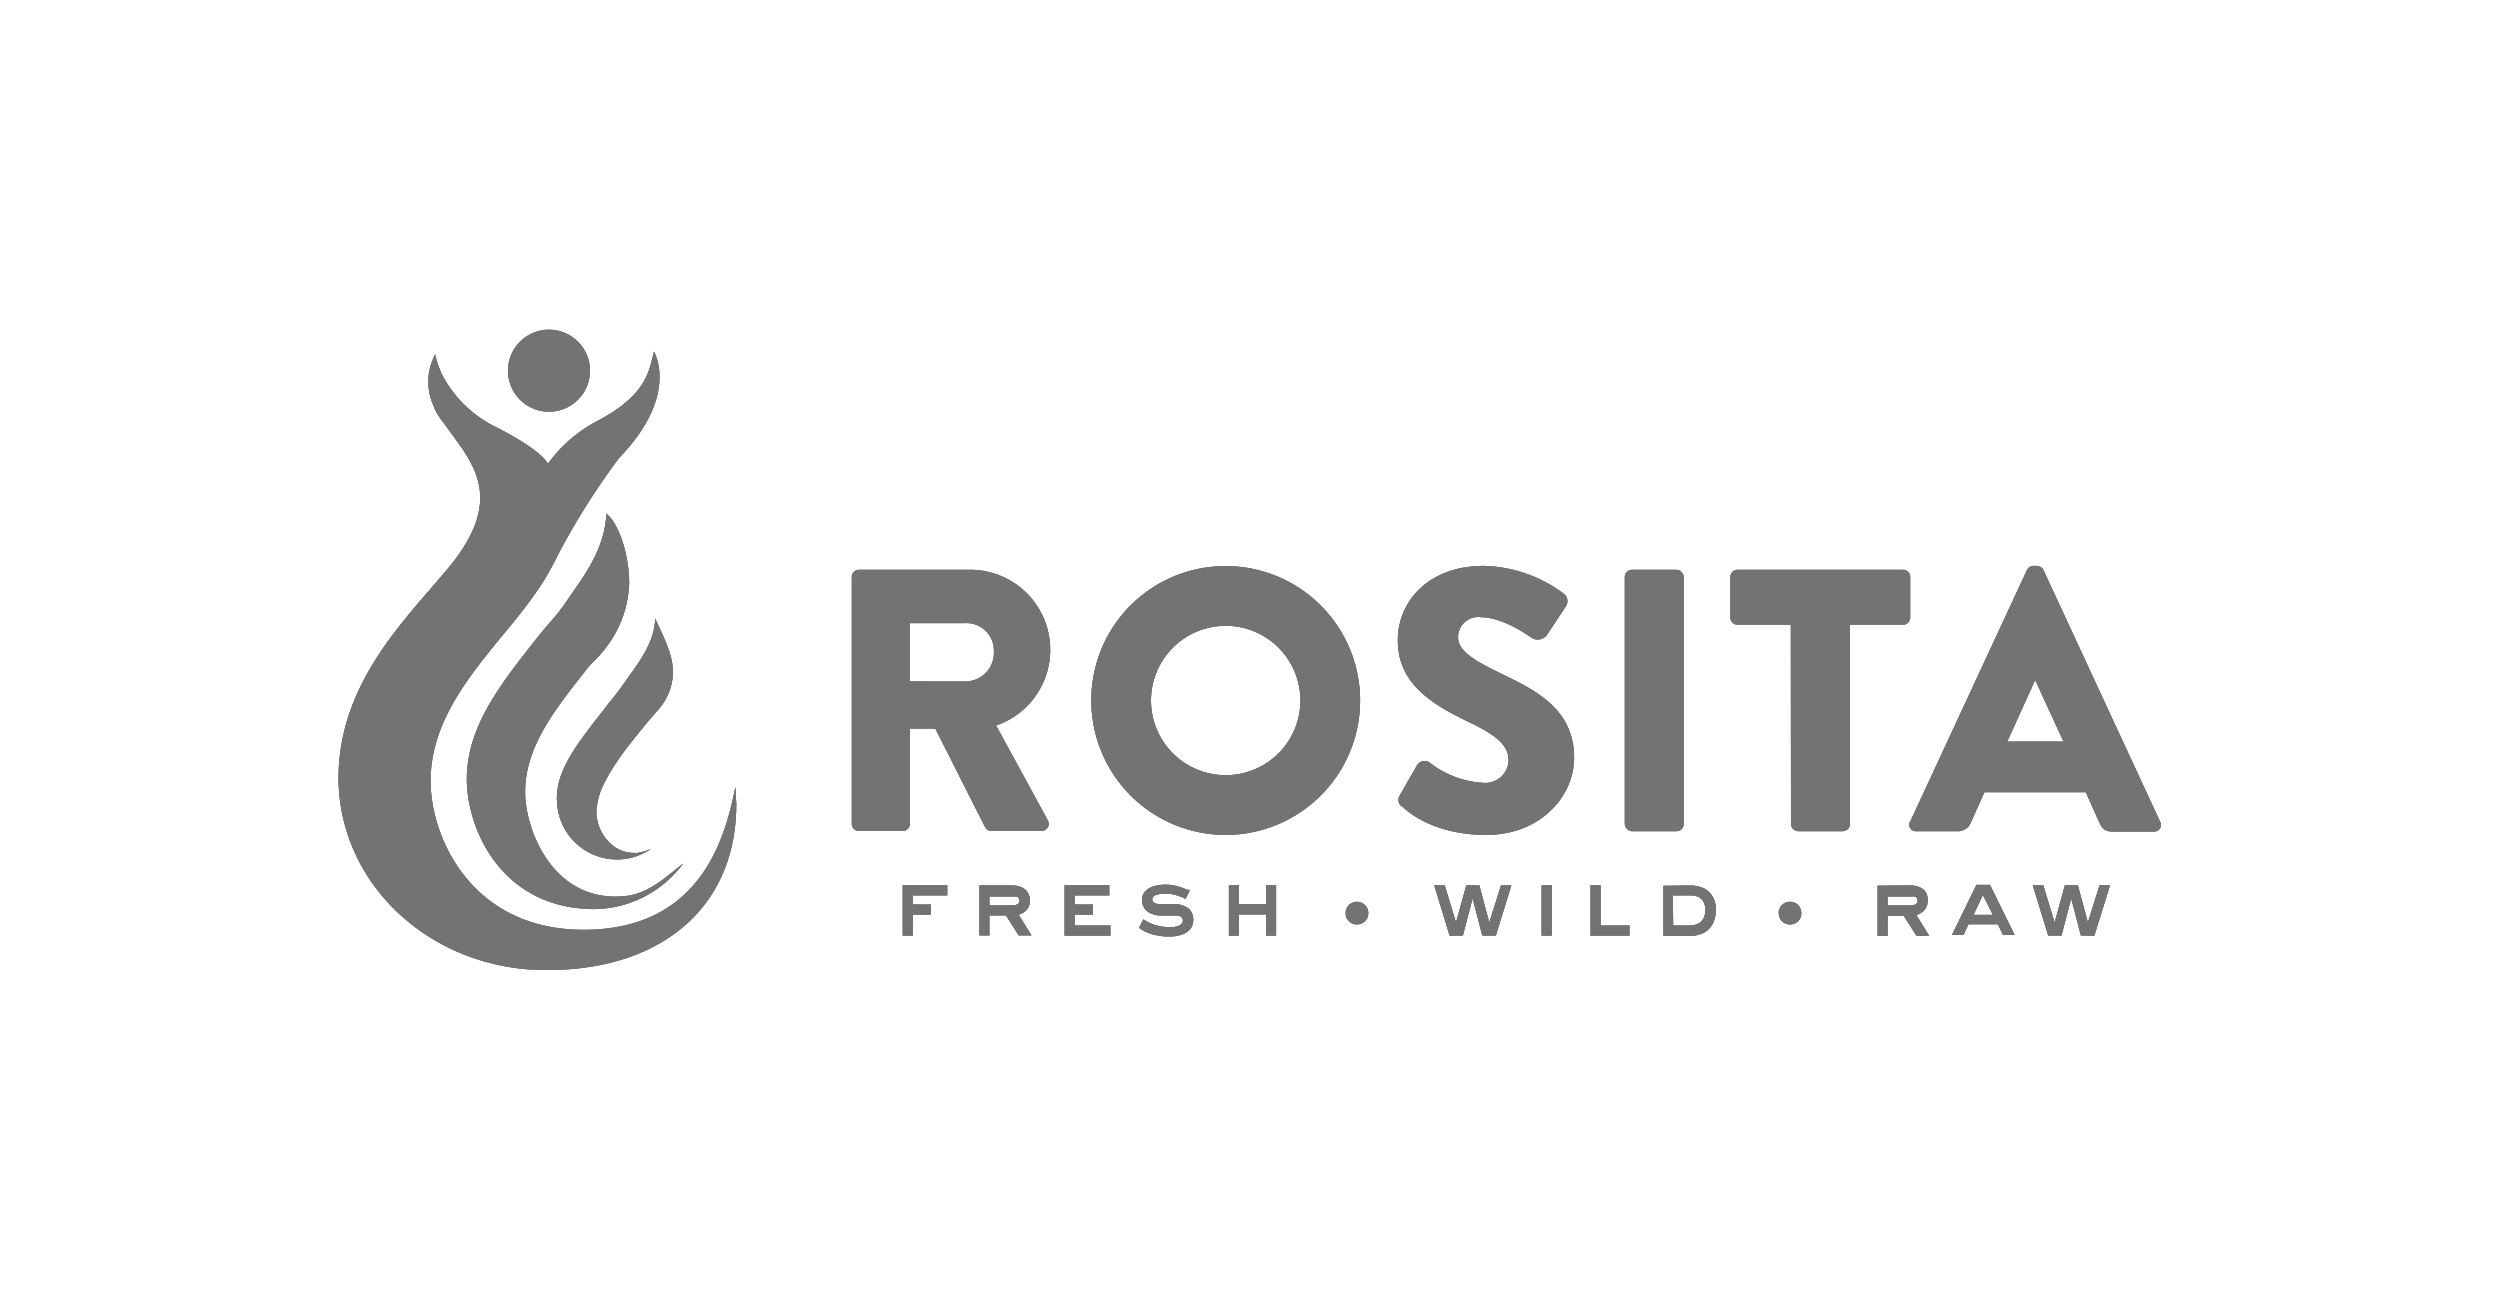<svg xmlns="http://www.w3.org/2000/svg" viewBox="0 0 250 130"><defs><style>.cls-1{fill:#737373;}.cls-2{fill:none;}</style></defs><g id="Layer_2" data-name="Layer 2"><g id="logos"><rect class="cls-1" x="162.48" y="56.98" width="5.89" height="26.14" rx="0.71"/><path class="cls-1" d="M179.08,62.47h-5.33a.71.71,0,0,1-.71-.71V57.69a.71.71,0,0,1,.71-.71h16.56a.71.71,0,0,1,.71.71v4.07a.71.71,0,0,1-.71.71H185V82.41a.74.74,0,0,1-.71.71h-4.48a.74.74,0,0,1-.71-.71Z"/><path class="cls-1" d="M206.35,74.16,203.52,68h0l-2.8,6.16Zm-15.33,8L202.7,57a.74.74,0,0,1,.63-.41h.37a.75.75,0,0,1,.64.41L216,82.15a.66.66,0,0,1-.63,1h-4.14c-.67,0-1-.23-1.31-.93l-1.34-3H198.44l-1.34,3a1.39,1.39,0,0,1-1.34.9h-4.11a.66.66,0,0,1-.63-1"/><polygon class="cls-1" points="144.47 88.53 145.59 92.22 145.61 92.22 146.63 88.53 147.93 88.53 148.92 92.22 148.94 92.22 150.1 88.53 151.14 88.53 149.58 93.56 148.23 93.56 147.27 89.87 147.25 89.87 146.29 93.56 144.96 93.56 143.42 88.53 144.47 88.53"/><rect class="cls-1" x="154.16" y="88.53" width="1.01" height="5.03"/><polygon class="cls-1" points="160.06 88.53 160.06 92.55 162.95 92.55 162.95 93.56 159.05 93.56 159.05 88.53 160.06 88.53"/><path class="cls-1" d="M167.32,92.55H169a1.74,1.74,0,0,0,.61-.1,1.39,1.39,0,0,0,.49-.28,1.49,1.49,0,0,0,.32-.48,1.9,1.9,0,0,0,.11-.66,1.75,1.75,0,0,0-.13-.74,1.22,1.22,0,0,0-.34-.45,1.32,1.32,0,0,0-.49-.24,2.76,2.76,0,0,0-.57-.06h-1.72Zm1.72-4a3.46,3.46,0,0,1,.89.12,2.16,2.16,0,0,1,.82.4,2.07,2.07,0,0,1,.6.75,2.68,2.68,0,0,1,.23,1.17,3.23,3.23,0,0,1-.18,1.11,2.4,2.4,0,0,1-.52.81,2.25,2.25,0,0,1-.81.5,2.86,2.86,0,0,1-1,.17h-2.73v-5Z"/><path class="cls-1" d="M177.87,91.31A1.11,1.11,0,0,1,179,90.18a1.11,1.11,0,0,1,1.13,1.13A1.09,1.09,0,0,1,179,92.44a1.09,1.09,0,0,1-1.12-1.13"/><path class="cls-1" d="M188.76,89.54v1h2.45a.84.84,0,0,0,.26-.07.6.6,0,0,0,.21-.14.42.42,0,0,0,.08-.26.41.41,0,0,0-.08-.27.45.45,0,0,0-.19-.15,1.09,1.09,0,0,0-.26,0h-2.47Zm2.19-1a3.08,3.08,0,0,1,.68.07,1.67,1.67,0,0,1,.58.25,1.19,1.19,0,0,1,.41.45,1.54,1.54,0,0,1,.15.72,1.58,1.58,0,0,1-.11.61,1.28,1.28,0,0,1-.28.43,1.22,1.22,0,0,1-.37.27,2.39,2.39,0,0,1-.37.17l1.27,2.06h-1.27l-1.27-2h-1.61v2h-1v-5Z"/><path class="cls-1" d="M197.35,91.49h1.94l-1-2Zm.29-3H199l2.46,5H200.3l-.51-1.06h-2.94l-.5,1.06H195.2Z"/><polygon class="cls-1" points="204.33 88.53 205.45 92.22 205.47 92.22 206.49 88.53 207.79 88.53 208.78 92.22 208.8 92.22 209.95 88.53 211 88.53 209.44 93.56 208.09 93.56 207.13 89.87 207.11 89.87 206.15 93.56 204.82 93.56 203.28 88.53 204.33 88.53"/><rect class="cls-1" x="162.48" y="56.98" width="5.89" height="26.14" rx="0.71"/><path class="cls-1" d="M179.08,62.47h-5.33a.71.71,0,0,1-.71-.71V57.69a.71.71,0,0,1,.71-.71h16.56a.71.71,0,0,1,.71.71v4.07a.71.71,0,0,1-.71.71H185V82.41a.74.74,0,0,1-.71.71h-4.48a.74.74,0,0,1-.71-.71Z"/><path class="cls-1" d="M206.35,74.16,203.52,68h0l-2.8,6.16Zm-15.33,8L202.7,57a.74.74,0,0,1,.63-.41h.37a.75.75,0,0,1,.64.41L216,82.15a.66.66,0,0,1-.63,1h-4.14c-.67,0-1-.23-1.31-.93l-1.34-3H198.44l-1.34,3a1.39,1.39,0,0,1-1.34.9h-4.11a.66.66,0,0,1-.63-1"/><polygon class="cls-1" points="144.47 88.53 145.59 92.22 145.61 92.22 146.63 88.53 147.93 88.53 148.92 92.22 148.94 92.22 150.1 88.53 151.14 88.53 149.58 93.56 148.23 93.56 147.27 89.87 147.25 89.87 146.29 93.56 144.96 93.56 143.42 88.53 144.47 88.53"/><rect class="cls-1" x="154.16" y="88.53" width="1.01" height="5.03"/><polygon class="cls-1" points="160.06 88.53 160.06 92.55 162.95 92.55 162.95 93.56 159.05 93.56 159.05 88.53 160.06 88.53"/><path class="cls-1" d="M167.32,92.55H169a1.74,1.74,0,0,0,.61-.1,1.39,1.39,0,0,0,.49-.28,1.49,1.49,0,0,0,.32-.48,1.9,1.9,0,0,0,.11-.66,1.75,1.75,0,0,0-.13-.74,1.22,1.22,0,0,0-.34-.45,1.32,1.32,0,0,0-.49-.24,2.76,2.76,0,0,0-.57-.06h-1.72Zm1.72-4a3.46,3.46,0,0,1,.89.12,2.16,2.16,0,0,1,.82.4,2.07,2.07,0,0,1,.6.75,2.68,2.68,0,0,1,.23,1.17,3.23,3.23,0,0,1-.18,1.11,2.4,2.4,0,0,1-.52.81,2.25,2.25,0,0,1-.81.5,2.86,2.86,0,0,1-1,.17h-2.73v-5Z"/><path class="cls-1" d="M177.87,91.31A1.11,1.11,0,0,1,179,90.18a1.11,1.11,0,0,1,1.13,1.13A1.09,1.09,0,0,1,179,92.44a1.09,1.09,0,0,1-1.12-1.13"/><path class="cls-1" d="M188.76,89.54v1h2.45a.84.84,0,0,0,.26-.07.6.6,0,0,0,.21-.14.42.42,0,0,0,.08-.26.41.41,0,0,0-.08-.27.45.45,0,0,0-.19-.15,1.09,1.09,0,0,0-.26,0h-2.47Zm2.19-1a3.08,3.08,0,0,1,.68.07,1.67,1.67,0,0,1,.58.25,1.19,1.19,0,0,1,.41.45,1.54,1.54,0,0,1,.15.72,1.58,1.58,0,0,1-.11.61,1.28,1.28,0,0,1-.28.43,1.22,1.22,0,0,1-.37.27,2.39,2.39,0,0,1-.37.17l1.27,2.06h-1.27l-1.27-2h-1.61v2h-1v-5Z"/><path class="cls-1" d="M197.35,91.49h1.94l-1-2Zm.29-3H199l2.46,5H200.3l-.51-1.06h-2.94l-.5,1.06H195.2Z"/><polygon class="cls-1" points="204.33 88.53 205.45 92.22 205.47 92.22 206.49 88.53 207.79 88.53 208.78 92.22 208.8 92.22 209.95 88.53 211 88.53 209.44 93.56 208.09 93.56 207.13 89.87 207.11 89.87 206.15 93.56 204.82 93.56 203.28 88.53 204.33 88.53"/><rect class="cls-1" x="162.48" y="56.98" width="5.89" height="26.14" rx="0.71"/><path class="cls-1" d="M179.08,62.47h-5.33a.71.71,0,0,1-.71-.71V57.69a.71.71,0,0,1,.71-.71h16.56a.71.71,0,0,1,.71.71v4.07a.71.71,0,0,1-.71.71H185V82.41a.74.74,0,0,1-.71.71h-4.48a.74.74,0,0,1-.71-.71Z"/><path class="cls-1" d="M206.35,74.16,203.52,68h0l-2.8,6.16Zm-15.33,8L202.7,57a.74.74,0,0,1,.63-.41h.37a.75.75,0,0,1,.64.41L216,82.15a.66.66,0,0,1-.63,1h-4.14c-.67,0-1-.23-1.31-.93l-1.34-3H198.44l-1.34,3a1.39,1.39,0,0,1-1.34.9h-4.11a.66.66,0,0,1-.63-1"/><path class="cls-1" d="M59.49,90.91c-9.33,0-12.81-8-12.81-13,0-5.19,3.34-9.44,6.88-13.94l.08-.1c1.21-1.55,1.87-2.07,3-3.72,1.57-2.32,3.82-5.06,4-8.77,1.1.79,2.24,3.75,2.28,6.86a11.17,11.17,0,0,1-2.43,6.65C59.64,66,59.37,66,58.53,67.1c-3.22,4.08-6.25,7.92-6,12.63.25,4,3.21,10.68,10.14,9.86,2.29-.27,4.12-2.07,5.64-3.23a11.2,11.2,0,0,1-8.87,4.55"/><path class="cls-1" d="M65.51,61.84c0,2.19-1.5,4.27-2.77,6C62,69,61.1,70,60.36,71c-2.61,3.31-4.86,6.16-4.66,9.15a6,6,0,0,0,9.38,4.75,6.47,6.47,0,0,1-1.29.39,3,3,0,0,1-.43,0,3.42,3.42,0,0,1-2.26-.89,4.37,4.37,0,0,1-1.46-3.23,6.93,6.93,0,0,1,.91-3.09l.17-.34a26,26,0,0,1,2-3l.62-.79c.81-1,1.6-2,2.18-2.63l.41-.47.16-.2a5.81,5.81,0,0,0,1.19-3.06c.16-2-1-4-1.76-5.74"/><path class="cls-1" d="M59,37.07a4.1,4.1,0,1,1-4.1-4.1,4.11,4.11,0,0,1,4.1,4.1"/><path class="cls-1" d="M73.54,78.69c-1,5-3.4,14.29-15.18,14.29-11.14,0-15.3-9.14-15.3-14.89s3.7-10.3,7.28-14.66l0,0C51.54,62,52.74,60.51,53.77,59c.38-.54.76-1.16,1.13-1.81h0v0c.31-.56.62-1.15.92-1.75a71.43,71.43,0,0,1,6.11-9.67h0C68,39.5,65.4,35.17,65.4,35.17,64.91,37,64.76,39.4,59.92,42a14.31,14.31,0,0,0-5.13,4.38c-.3-.56-1.37-1.7-5.09-3.62a12.06,12.06,0,0,1-5.38-5.08,8.71,8.71,0,0,1-.8-2.23v0a5.75,5.75,0,0,0-.18,5.09,2.56,2.56,0,0,0,.11.24h0l0,.06a6.46,6.46,0,0,0,.88,1.39c2.63,3.78,6.52,7.29.52,14.55-4.21,5.08-11,11.46-11,21.07C33.91,88.24,42.74,96.69,54,97h.78c11.33,0,18.85-6.26,18.85-16.58Z"/><path class="cls-1" d="M96.56,68.15a2.87,2.87,0,0,0,2.83-3,2.74,2.74,0,0,0-2.83-2.84H91v5.83ZM85.18,57.69a.71.71,0,0,1,.71-.71H97a8,8,0,0,1,2.61,15.57L104.76,82a.71.71,0,0,1-.63,1.09h-5a.7.7,0,0,1-.6-.34l-5-9.89H91v9.52a.74.74,0,0,1-.71.71H85.89a.71.71,0,0,1-.71-.71Z"/><path class="cls-1" d="M122.52,77.52a7.47,7.47,0,1,0-7.42-7.43,7.47,7.47,0,0,0,7.42,7.43m0-20.91a13.44,13.44,0,1,1-13.39,13.48,13.41,13.41,0,0,1,13.39-13.48"/><path class="cls-1" d="M140.13,80.62A.84.84,0,0,1,140,79.5l1.72-3a.88.88,0,0,1,1.27-.22,9.55,9.55,0,0,0,5.3,2,2.33,2.33,0,0,0,2.57-2.24c0-1.57-1.38-2.58-3.84-3.77-3.62-1.75-7.24-3.77-7.24-8.25,0-3.7,2.87-7.43,8.62-7.43a13.87,13.87,0,0,1,8,2.8.94.94,0,0,1,.22,1.19l-1.9,2.88a1.15,1.15,0,0,1-1.64.26c-.86-.6-3.06-2-5-2a2,2,0,0,0-2.27,2.06c0,1.23,1.45,2.2,4.07,3.47,3.28,1.61,7.53,3.44,7.53,8.51,0,3.85-3.32,7.73-8.8,7.73-4.85,0-7.54-2-8.4-2.87"/><polygon class="cls-1" points="91.28 93.56 90.27 93.56 90.27 88.53 94.73 88.53 94.73 89.54 91.28 89.54 91.28 90.45 93.1 90.45 93.1 91.46 91.28 91.46 91.28 93.56"/><path class="cls-1" d="M98.94,89.54v1h2.45a.77.77,0,0,0,.26-.07.52.52,0,0,0,.21-.14.42.42,0,0,0,.08-.26.41.41,0,0,0-.08-.27.4.4,0,0,0-.19-.15,1,1,0,0,0-.26,0H98.94Zm2.2-1a3,3,0,0,1,.67.07,1.6,1.6,0,0,1,.58.25,1.19,1.19,0,0,1,.41.45A1.54,1.54,0,0,1,103,90a1.58,1.58,0,0,1-.11.61,1.43,1.43,0,0,1-.27.43,1.52,1.52,0,0,1-.37.27,2.48,2.48,0,0,1-.38.17l1.28,2.06h-1.28l-1.27-2H98.94v2h-1v-5Z"/><polygon class="cls-1" points="110.93 88.53 110.93 89.54 107.47 89.54 107.47 90.45 109.3 90.45 109.3 91.46 107.47 91.46 107.47 92.55 111.04 92.55 111.04 93.56 106.46 93.56 106.46 88.53 110.93 88.53"/><path class="cls-1" d="M114.34,91.94a4.65,4.65,0,0,0,1.29.6,5.15,5.15,0,0,0,1.3.17l.43,0a2,2,0,0,0,.44-.11.93.93,0,0,0,.35-.21.5.5,0,0,0,.07-.6.58.58,0,0,0-.19-.15,1.06,1.06,0,0,0-.25-.09l-.24,0-1.51,0a2.44,2.44,0,0,1-.81-.15,1.6,1.6,0,0,1-.57-.34,1.32,1.32,0,0,1-.34-.48,1.55,1.55,0,0,1-.11-.56,1.59,1.59,0,0,1,.11-.56,1.29,1.29,0,0,1,.39-.49,2,2,0,0,1,.73-.36,4,4,0,0,1,1.13-.14,4.06,4.06,0,0,1,.89.09,3.92,3.92,0,0,1,.7.19,2.5,2.5,0,0,1,.51.22L119,89l-.45.89-.36-.17-.48-.18-.59-.14a5,5,0,0,0-.7,0,2.88,2.88,0,0,0-.41,0,1.93,1.93,0,0,0-.38.09.74.74,0,0,0-.29.17.37.37,0,0,0-.11.28.32.32,0,0,0,.09.24.76.76,0,0,0,.23.15,1.23,1.23,0,0,0,.29.08h.28l1.31,0a2.36,2.36,0,0,1,1.38.41,1.38,1.38,0,0,1,.51,1.18,1.56,1.56,0,0,1-.13.64,1.41,1.41,0,0,1-.43.52,2,2,0,0,1-.74.35,3.7,3.7,0,0,1-1.07.14,5.94,5.94,0,0,1-1.78-.24,3.7,3.7,0,0,1-1.27-.64Z"/><polygon class="cls-1" points="123.9 88.53 123.9 90.43 126.6 90.43 126.6 88.53 127.61 88.53 127.61 93.56 126.6 93.56 126.6 91.44 123.9 91.44 123.9 93.56 122.89 93.56 122.89 88.53 123.9 88.53"/><path class="cls-1" d="M134.57,91.31a1.11,1.11,0,0,1,1.13-1.13,1.13,1.13,0,0,1,1.13,1.13,1.11,1.11,0,0,1-1.13,1.13,1.09,1.09,0,0,1-1.13-1.13"/><path class="cls-1" d="M59.49,90.91c-9.33,0-12.81-8-12.81-13,0-5.19,3.34-9.44,6.88-13.94l.08-.1c1.21-1.55,1.87-2.07,3-3.72,1.57-2.32,3.82-5.06,4-8.77,1.1.79,2.24,3.75,2.28,6.86a11.17,11.17,0,0,1-2.43,6.65C59.64,66,59.37,66,58.53,67.1c-3.22,4.08-6.25,7.92-6,12.63.25,4,3.21,10.68,10.14,9.86,2.29-.27,4.12-2.07,5.64-3.23a11.2,11.2,0,0,1-8.87,4.55"/><path class="cls-1" d="M65.51,61.84c0,2.19-1.5,4.27-2.77,6C62,69,61.1,70,60.36,71c-2.61,3.31-4.86,6.16-4.66,9.15a6,6,0,0,0,9.38,4.75,6.47,6.47,0,0,1-1.29.39,3,3,0,0,1-.43,0,3.42,3.42,0,0,1-2.26-.89,4.37,4.37,0,0,1-1.46-3.23,6.93,6.93,0,0,1,.91-3.09l.17-.34a26,26,0,0,1,2-3l.62-.79c.81-1,1.6-2,2.18-2.63l.41-.47.16-.2a5.81,5.81,0,0,0,1.19-3.06c.16-2-1-4-1.76-5.74"/><path class="cls-1" d="M59,37.07a4.1,4.1,0,1,1-4.1-4.1,4.11,4.11,0,0,1,4.1,4.1"/><path class="cls-1" d="M73.54,78.69c-1,5-3.4,14.29-15.18,14.29-11.14,0-15.3-9.14-15.3-14.89s3.7-10.3,7.28-14.66l0,0C51.54,62,52.74,60.51,53.77,59c.38-.54.76-1.16,1.13-1.81h0v0c.31-.56.62-1.15.92-1.75a71.43,71.43,0,0,1,6.11-9.67h0C68,39.5,65.4,35.17,65.4,35.17,64.91,37,64.76,39.4,59.92,42a14.31,14.31,0,0,0-5.13,4.38c-.3-.56-1.37-1.7-5.09-3.62a12.06,12.06,0,0,1-5.38-5.08,8.71,8.71,0,0,1-.8-2.23v0a5.75,5.75,0,0,0-.18,5.09,2.56,2.56,0,0,0,.11.24h0l0,.06a6.46,6.46,0,0,0,.88,1.39c2.63,3.78,6.52,7.29.52,14.55-4.21,5.08-11,11.46-11,21.07C33.91,88.24,42.74,96.69,54,97h.78c11.33,0,18.85-6.26,18.85-16.58Z"/><path class="cls-1" d="M96.56,68.15a2.87,2.87,0,0,0,2.83-3,2.74,2.74,0,0,0-2.83-2.84H91v5.83ZM85.18,57.69a.71.71,0,0,1,.71-.71H97a8,8,0,0,1,2.61,15.57L104.76,82a.71.71,0,0,1-.63,1.09h-5a.7.7,0,0,1-.6-.34l-5-9.89H91v9.52a.74.74,0,0,1-.71.71H85.89a.71.71,0,0,1-.71-.71Z"/><path class="cls-1" d="M122.52,77.52a7.47,7.47,0,1,0-7.42-7.43,7.47,7.47,0,0,0,7.42,7.43m0-20.91a13.44,13.44,0,1,1-13.39,13.48,13.41,13.41,0,0,1,13.39-13.48"/><path class="cls-1" d="M140.13,80.62A.84.84,0,0,1,140,79.5l1.72-3a.88.88,0,0,1,1.27-.22,9.55,9.55,0,0,0,5.3,2,2.33,2.33,0,0,0,2.57-2.24c0-1.57-1.38-2.58-3.84-3.77-3.62-1.75-7.24-3.77-7.24-8.25,0-3.7,2.87-7.43,8.62-7.43a13.87,13.87,0,0,1,8,2.8.94.94,0,0,1,.22,1.19l-1.9,2.88a1.15,1.15,0,0,1-1.64.26c-.86-.6-3.06-2-5-2a2,2,0,0,0-2.27,2.06c0,1.23,1.45,2.2,4.07,3.47,3.28,1.61,7.53,3.44,7.53,8.51,0,3.85-3.32,7.73-8.8,7.73-4.85,0-7.54-2-8.4-2.87"/><polygon class="cls-1" points="91.28 93.56 90.27 93.56 90.27 88.53 94.73 88.53 94.73 89.54 91.28 89.54 91.28 90.45 93.1 90.45 93.1 91.46 91.28 91.46 91.28 93.56"/><path class="cls-1" d="M98.94,89.54v1h2.45a.77.77,0,0,0,.26-.07.52.52,0,0,0,.21-.14.42.42,0,0,0,.08-.26.41.41,0,0,0-.08-.27.4.4,0,0,0-.19-.15,1,1,0,0,0-.26,0H98.94Zm2.2-1a3,3,0,0,1,.67.07,1.6,1.6,0,0,1,.58.25,1.19,1.19,0,0,1,.41.45A1.54,1.54,0,0,1,103,90a1.58,1.58,0,0,1-.11.61,1.43,1.43,0,0,1-.27.43,1.52,1.52,0,0,1-.37.27,2.48,2.48,0,0,1-.38.17l1.28,2.06h-1.28l-1.27-2H98.94v2h-1v-5Z"/><polygon class="cls-1" points="110.93 88.53 110.93 89.54 107.47 89.54 107.47 90.45 109.3 90.45 109.3 91.46 107.47 91.46 107.47 92.55 111.04 92.55 111.04 93.56 106.46 93.56 106.46 88.53 110.93 88.53"/><path class="cls-1" d="M114.34,91.94a4.65,4.65,0,0,0,1.29.6,5.15,5.15,0,0,0,1.3.17l.43,0a2,2,0,0,0,.44-.11.93.93,0,0,0,.35-.21.5.5,0,0,0,.07-.6.58.58,0,0,0-.19-.15,1.06,1.06,0,0,0-.25-.09l-.24,0-1.51,0a2.44,2.44,0,0,1-.81-.15,1.6,1.6,0,0,1-.57-.34,1.32,1.32,0,0,1-.34-.48,1.55,1.55,0,0,1-.11-.56,1.59,1.59,0,0,1,.11-.56,1.29,1.29,0,0,1,.39-.49,2,2,0,0,1,.73-.36,4,4,0,0,1,1.13-.14,4.06,4.06,0,0,1,.89.09,3.92,3.92,0,0,1,.7.19,2.5,2.5,0,0,1,.51.22L119,89l-.45.89-.36-.17-.48-.18-.59-.14a5,5,0,0,0-.7,0,2.88,2.88,0,0,0-.41,0,1.93,1.93,0,0,0-.38.09.74.74,0,0,0-.29.17.37.37,0,0,0-.11.28.32.32,0,0,0,.09.24.76.76,0,0,0,.23.15,1.23,1.23,0,0,0,.29.08h.28l1.31,0a2.36,2.36,0,0,1,1.38.41,1.38,1.38,0,0,1,.51,1.18,1.56,1.56,0,0,1-.13.64,1.41,1.41,0,0,1-.43.52,2,2,0,0,1-.74.35,3.7,3.7,0,0,1-1.07.14,5.94,5.94,0,0,1-1.78-.24,3.7,3.7,0,0,1-1.27-.64Z"/><polygon class="cls-1" points="123.9 88.53 123.9 90.43 126.6 90.43 126.6 88.53 127.61 88.53 127.61 93.56 126.6 93.56 126.6 91.44 123.9 91.44 123.9 93.56 122.89 93.56 122.89 88.53 123.9 88.53"/><path class="cls-1" d="M134.57,91.31a1.11,1.11,0,0,1,1.13-1.13,1.13,1.13,0,0,1,1.13,1.13,1.11,1.11,0,0,1-1.13,1.13,1.09,1.09,0,0,1-1.13-1.13"/><path class="cls-1" d="M59.49,90.91c-9.33,0-12.81-8-12.81-13,0-5.19,3.34-9.44,6.88-13.94l.08-.1c1.21-1.55,1.87-2.07,3-3.72,1.57-2.32,3.82-5.06,4-8.77,1.1.79,2.24,3.75,2.28,6.86a11.17,11.17,0,0,1-2.43,6.65C59.64,66,59.37,66,58.53,67.1c-3.22,4.08-6.25,7.92-6,12.63.25,4,3.21,10.68,10.14,9.86,2.29-.27,4.12-2.07,5.64-3.23a11.2,11.2,0,0,1-8.87,4.55"/><path class="cls-1" d="M65.51,61.84c0,2.19-1.5,4.27-2.77,6C62,69,61.1,70,60.36,71c-2.61,3.31-4.86,6.16-4.66,9.15a6,6,0,0,0,9.38,4.75,6.47,6.47,0,0,1-1.29.39,3,3,0,0,1-.43,0,3.42,3.42,0,0,1-2.26-.89,4.37,4.37,0,0,1-1.46-3.23,6.93,6.93,0,0,1,.91-3.09l.17-.34a26,26,0,0,1,2-3l.62-.79c.81-1,1.6-2,2.18-2.63l.41-.47.16-.2a5.81,5.81,0,0,0,1.19-3.06c.16-2-1-4-1.76-5.74"/><path class="cls-1" d="M59,37.07a4.1,4.1,0,1,1-4.1-4.1,4.11,4.11,0,0,1,4.1,4.1"/><path class="cls-1" d="M73.54,78.69c-1,5-3.4,14.29-15.18,14.29-11.14,0-15.3-9.14-15.3-14.89s3.7-10.3,7.28-14.66l0,0C51.54,62,52.74,60.51,53.77,59c.38-.54.76-1.16,1.13-1.81h0v0c.31-.56.62-1.15.92-1.75a71.43,71.43,0,0,1,6.11-9.67h0C68,39.5,65.4,35.17,65.4,35.17,64.91,37,64.76,39.4,59.92,42a14.31,14.31,0,0,0-5.13,4.38c-.3-.56-1.37-1.7-5.09-3.62a12.06,12.06,0,0,1-5.38-5.08,8.71,8.71,0,0,1-.8-2.23v0a5.75,5.75,0,0,0-.18,5.09,2.56,2.56,0,0,0,.11.24h0l0,.06a6.46,6.46,0,0,0,.88,1.39c2.63,3.78,6.52,7.29.52,14.55-4.21,5.08-11,11.46-11,21.07C33.91,88.24,42.74,96.69,54,97h.78c11.33,0,18.85-6.26,18.85-16.58Z"/><path class="cls-1" d="M96.56,68.15a2.87,2.87,0,0,0,2.83-3,2.74,2.74,0,0,0-2.83-2.84H91v5.83ZM85.18,57.69a.71.71,0,0,1,.71-.71H97a8,8,0,0,1,2.61,15.57L104.76,82a.71.71,0,0,1-.63,1.09h-5a.7.7,0,0,1-.6-.34l-5-9.89H91v9.52a.74.74,0,0,1-.71.71H85.89a.71.71,0,0,1-.71-.71Z"/><path class="cls-1" d="M122.52,77.52a7.47,7.47,0,1,0-7.42-7.43,7.47,7.47,0,0,0,7.42,7.43m0-20.91a13.44,13.44,0,1,1-13.39,13.48,13.41,13.41,0,0,1,13.39-13.48"/><path class="cls-1" d="M140.13,80.62A.84.84,0,0,1,140,79.5l1.72-3a.88.88,0,0,1,1.27-.22,9.55,9.55,0,0,0,5.3,2,2.33,2.33,0,0,0,2.57-2.24c0-1.57-1.38-2.58-3.84-3.77-3.62-1.75-7.24-3.77-7.24-8.25,0-3.7,2.87-7.43,8.62-7.43a13.87,13.87,0,0,1,8,2.8.94.94,0,0,1,.22,1.19l-1.9,2.88a1.15,1.15,0,0,1-1.64.26c-.86-.6-3.06-2-5-2a2,2,0,0,0-2.27,2.06c0,1.23,1.45,2.2,4.07,3.47,3.28,1.61,7.53,3.44,7.53,8.51,0,3.85-3.32,7.73-8.8,7.73-4.85,0-7.54-2-8.4-2.87"/><polygon class="cls-1" points="91.28 93.56 90.27 93.56 90.27 88.53 94.73 88.53 94.73 89.54 91.28 89.54 91.28 90.45 93.1 90.45 93.1 91.46 91.28 91.46 91.28 93.56"/><path class="cls-1" d="M98.94,89.54v1h2.45a.77.77,0,0,0,.26-.07.52.52,0,0,0,.21-.14.42.42,0,0,0,.08-.26.41.41,0,0,0-.08-.27.4.4,0,0,0-.19-.15,1,1,0,0,0-.26,0H98.94Zm2.2-1a3,3,0,0,1,.67.07,1.6,1.6,0,0,1,.58.25,1.19,1.19,0,0,1,.41.45A1.54,1.54,0,0,1,103,90a1.58,1.58,0,0,1-.11.61,1.43,1.43,0,0,1-.27.43,1.52,1.52,0,0,1-.37.27,2.48,2.48,0,0,1-.38.17l1.28,2.06h-1.28l-1.27-2H98.94v2h-1v-5Z"/><polygon class="cls-1" points="110.93 88.53 110.93 89.54 107.47 89.54 107.47 90.45 109.3 90.45 109.3 91.46 107.47 91.46 107.47 92.55 111.04 92.55 111.04 93.56 106.46 93.56 106.46 88.53 110.93 88.53"/><path class="cls-1" d="M114.34,91.94a4.65,4.65,0,0,0,1.29.6,5.15,5.15,0,0,0,1.3.17l.43,0a2,2,0,0,0,.44-.11.93.93,0,0,0,.35-.21.5.5,0,0,0,.07-.6.58.58,0,0,0-.19-.15,1.06,1.06,0,0,0-.25-.09l-.24,0-1.51,0a2.44,2.44,0,0,1-.81-.15,1.6,1.6,0,0,1-.57-.34,1.32,1.32,0,0,1-.34-.48,1.55,1.55,0,0,1-.11-.56,1.59,1.59,0,0,1,.11-.56,1.29,1.29,0,0,1,.39-.49,2,2,0,0,1,.73-.36,4,4,0,0,1,1.13-.14,4.06,4.06,0,0,1,.89.09,3.92,3.92,0,0,1,.7.19,2.5,2.5,0,0,1,.51.22L119,89l-.45.89-.36-.17-.48-.18-.59-.14a5,5,0,0,0-.7,0,2.88,2.88,0,0,0-.41,0,1.93,1.93,0,0,0-.38.09.74.74,0,0,0-.29.17.37.37,0,0,0-.11.28.32.32,0,0,0,.09.24.76.76,0,0,0,.23.15,1.23,1.23,0,0,0,.29.08h.28l1.31,0a2.36,2.36,0,0,1,1.38.41,1.38,1.38,0,0,1,.51,1.18,1.56,1.56,0,0,1-.13.64,1.41,1.41,0,0,1-.43.52,2,2,0,0,1-.74.35,3.7,3.7,0,0,1-1.07.14,5.94,5.94,0,0,1-1.78-.24,3.7,3.7,0,0,1-1.27-.64Z"/><polygon class="cls-1" points="123.9 88.53 123.9 90.43 126.6 90.43 126.6 88.53 127.61 88.53 127.61 93.56 126.6 93.56 126.6 91.44 123.9 91.44 123.9 93.56 122.89 93.56 122.89 88.53 123.9 88.53"/><path class="cls-1" d="M134.57,91.31a1.11,1.11,0,0,1,1.13-1.13,1.13,1.13,0,0,1,1.13,1.13,1.11,1.11,0,0,1-1.13,1.13,1.09,1.09,0,0,1-1.13-1.13"/><polygon class="cls-1" points="144.47 88.53 145.59 92.22 145.61 92.22 146.63 88.53 147.93 88.53 148.92 92.22 148.94 92.22 150.1 88.53 151.14 88.53 149.58 93.56 148.23 93.56 147.27 89.87 147.25 89.87 146.29 93.56 144.96 93.56 143.42 88.53 144.47 88.53"/><rect class="cls-1" x="154.16" y="88.53" width="1.01" height="5.03"/><polygon class="cls-1" points="160.06 88.53 160.06 92.55 162.95 92.55 162.95 93.56 159.05 93.56 159.05 88.53 160.06 88.53"/><path class="cls-1" d="M167.32,92.55H169a1.74,1.74,0,0,0,.61-.1,1.39,1.39,0,0,0,.49-.28,1.49,1.49,0,0,0,.32-.48,1.9,1.9,0,0,0,.11-.66,1.75,1.75,0,0,0-.13-.74,1.22,1.22,0,0,0-.34-.45,1.32,1.32,0,0,0-.49-.24,2.76,2.76,0,0,0-.57-.06h-1.72Zm1.72-4a3.46,3.46,0,0,1,.89.12,2.16,2.16,0,0,1,.82.4,2.07,2.07,0,0,1,.6.75,2.68,2.68,0,0,1,.23,1.17,3.23,3.23,0,0,1-.18,1.11,2.4,2.4,0,0,1-.52.81,2.25,2.25,0,0,1-.81.5,2.86,2.86,0,0,1-1,.17h-2.73v-5Z"/><path class="cls-1" d="M177.87,91.31A1.11,1.11,0,0,1,179,90.18a1.11,1.11,0,0,1,1.13,1.13A1.09,1.09,0,0,1,179,92.44a1.09,1.09,0,0,1-1.12-1.13"/><path class="cls-1" d="M188.76,89.54v1h2.45a.84.84,0,0,0,.26-.07.6.6,0,0,0,.21-.14.42.42,0,0,0,.08-.26.41.41,0,0,0-.08-.27.45.45,0,0,0-.19-.15,1.09,1.09,0,0,0-.26,0h-2.47Zm2.19-1a3.08,3.08,0,0,1,.68.07,1.67,1.67,0,0,1,.58.25,1.19,1.19,0,0,1,.41.45,1.54,1.54,0,0,1,.15.72,1.58,1.58,0,0,1-.11.61,1.28,1.28,0,0,1-.28.43,1.22,1.22,0,0,1-.37.27,2.39,2.39,0,0,1-.37.17l1.27,2.06h-1.27l-1.27-2h-1.61v2h-1v-5Z"/><path class="cls-1" d="M197.35,91.49h1.94l-1-2Zm.29-3H199l2.46,5H200.3l-.51-1.06h-2.94l-.5,1.06H195.2Z"/><polygon class="cls-1" points="204.33 88.53 205.45 92.22 205.47 92.22 206.49 88.53 207.79 88.53 208.78 92.22 208.8 92.22 209.95 88.53 211 88.53 209.44 93.56 208.09 93.56 207.13 89.87 207.11 89.87 206.15 93.56 204.82 93.56 203.28 88.53 204.33 88.53"/><rect class="cls-2" width="250" height="130"/></g></g></svg>